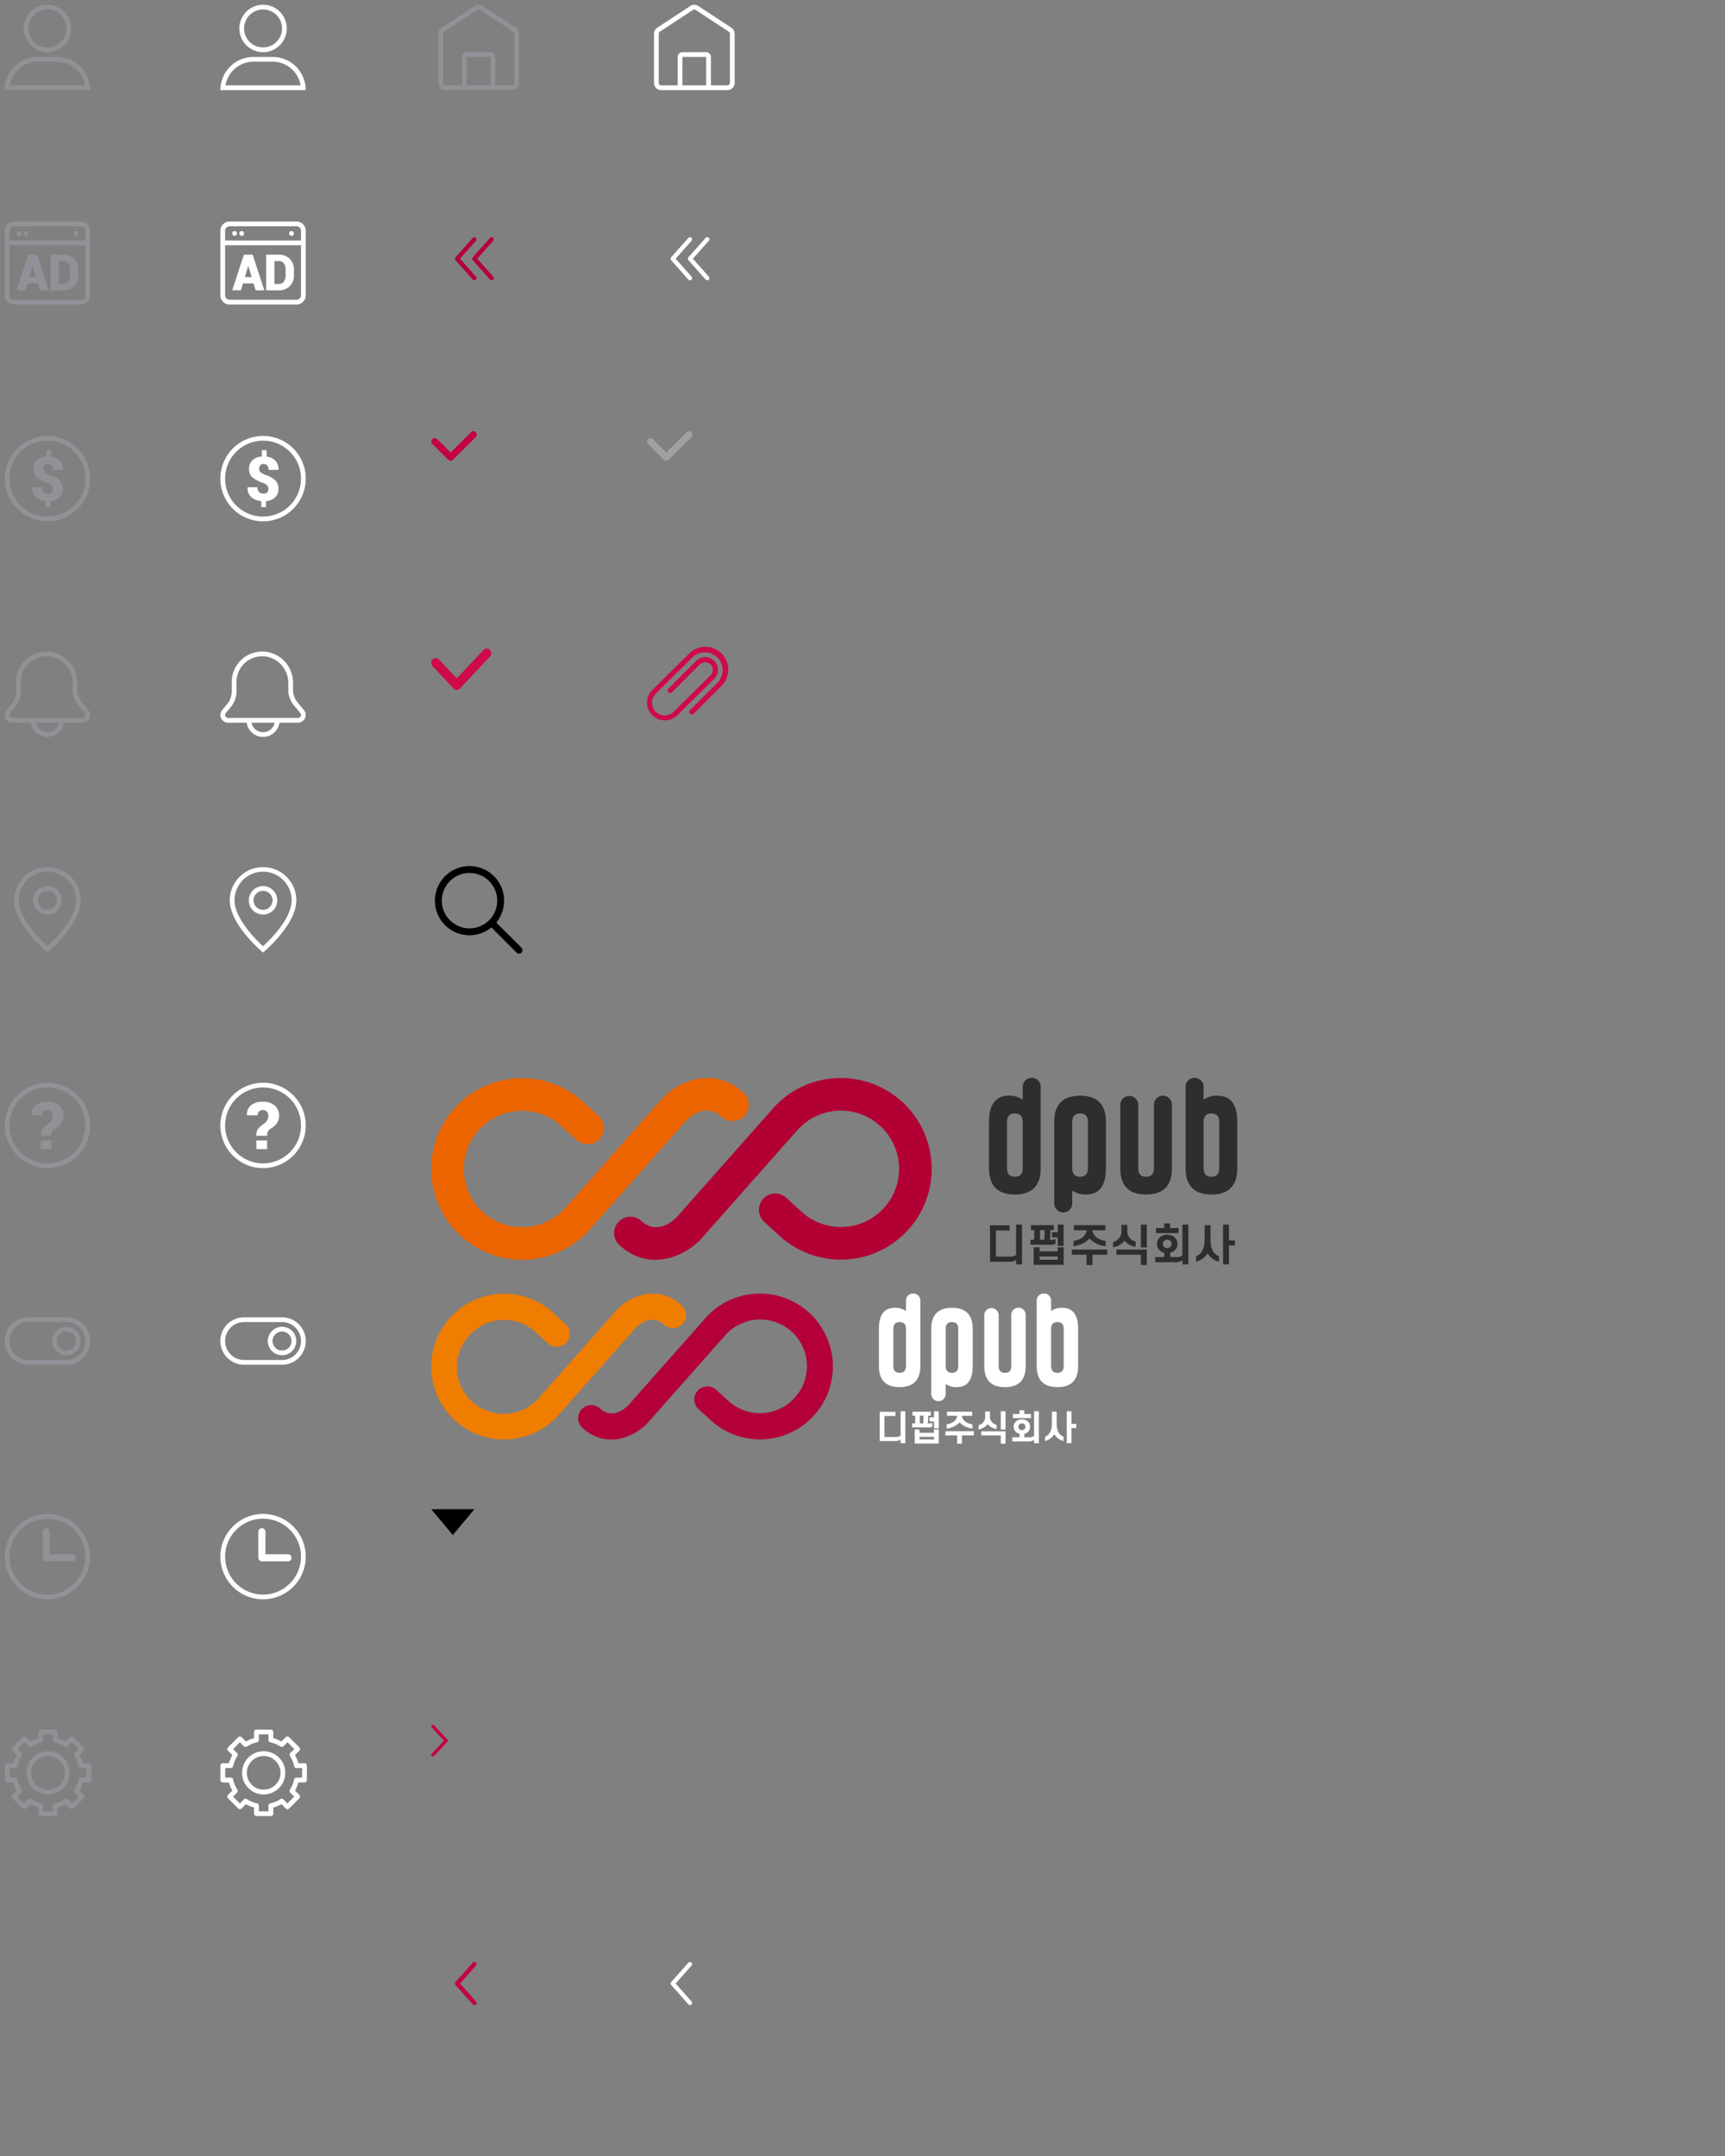 <svg xmlns="http://www.w3.org/2000/svg" xmlns:xlink="http://www.w3.org/1999/xlink" width="400" height="500"><rect width="100%" height="100%" fill="#808080" stroke="none"/><symbol id="a"><g fill="#919197" clip-path="url(#a)"><path d="M11 12.1a5.5 5.5 0 1 0-5.5-5.5 5.5 5.5 0 0 0 5.5 5.5m0-9.9a4.4 4.4 0 1 1-4.4 4.4A4.405 4.405 0 0 1 11 2.2M13.2 13.2H8.8a7.7 7.7 0 0 0-7.7 7.7h19.8a7.7 7.7 0 0 0-7.7-7.7M2.292 19.8A6.611 6.611 0 0 1 8.8 14.3h4.4a6.611 6.611 0 0 1 6.509 5.5Z"/></g></symbol><symbol id="b"><g fill="#fff" clip-path="url(#a)"><path d="M11 12.1a5.5 5.5 0 1 0-5.5-5.5 5.5 5.5 0 0 0 5.5 5.5m0-9.9a4.4 4.4 0 1 1-4.4 4.4A4.405 4.405 0 0 1 11 2.2M13.2 13.2H8.8a7.7 7.7 0 0 0-7.7 7.7h19.8a7.7 7.7 0 0 0-7.7-7.7M2.292 19.8A6.611 6.611 0 0 1 8.8 14.3h4.4a6.611 6.611 0 0 1 6.509 5.5Z"/></g></symbol><symbol id="c"><g fill="#919197" clip-path="url(#a)"><path d="M18.758 1.375H3.242A2.142 2.142 0 0 0 1.1 3.517v14.966a2.142 2.142 0 0 0 2.142 2.142h15.516a2.142 2.142 0 0 0 2.142-2.142V3.517a2.142 2.142 0 0 0-2.142-2.142M19.8 18.483a1.043 1.043 0 0 1-1.042 1.042H3.242A1.043 1.043 0 0 1 2.2 18.483V6.875h17.6Zm0-12.708H2.2V3.517a1.043 1.043 0 0 1 1.042-1.042h15.516A1.043 1.043 0 0 1 19.8 3.517Z"/><path d="M4.4 3.59a.55.55 0 1 0 .55.55.55.55 0 0 0-.55-.55M6.05 3.59a.55.55 0 1 0 .55.55.55.55 0 0 0-.55-.55M17.6 3.59a.55.55 0 1 0 .55.55.55.55 0 0 0-.55-.55M8.796 15.722H6.343l-.476 1.6H3.85l2.691-8.247h1.026v.006-.006h1.026l2.7 8.25H9.278Zm-2.011-1.474h1.57l-.771-2.561H7.55ZM11.716 17.325v-8.25h3.02a3.366 3.366 0 0 1 2.437.949 3.239 3.239 0 0 1 .98 2.434v1.484a3.238 3.238 0 0 1-.98 2.437 3.37 3.37 0 0 1-2.437.946Zm1.915-6.777v5.3h1.1a1.311 1.311 0 0 0 1.074-.533 2.148 2.148 0 0 0 .422-1.377v-1.5a2.132 2.132 0 0 0-.422-1.366 1.312 1.312 0 0 0-1.074-.532Z"/></g></symbol><symbol id="d"><g fill="#fff" clip-path="url(#a)"><path d="M18.758 1.375H3.242A2.142 2.142 0 0 0 1.1 3.517v14.966a2.142 2.142 0 0 0 2.142 2.142h15.516a2.142 2.142 0 0 0 2.142-2.142V3.517a2.142 2.142 0 0 0-2.142-2.142M19.8 18.483a1.043 1.043 0 0 1-1.042 1.042H3.242A1.043 1.043 0 0 1 2.2 18.483V6.875h17.6Zm0-12.708H2.2V3.517a1.043 1.043 0 0 1 1.042-1.042h15.516A1.043 1.043 0 0 1 19.8 3.517Z"/><path d="M4.4 3.59a.55.55 0 1 0 .55.55.55.55 0 0 0-.55-.55M6.05 3.59a.55.55 0 1 0 .55.55.55.55 0 0 0-.55-.55M17.6 3.59a.55.55 0 1 0 .55.55.55.55 0 0 0-.55-.55M8.796 15.722H6.343l-.476 1.6H3.85l2.691-8.247h1.026v.006-.006h1.026l2.7 8.25H9.278Zm-2.011-1.474h1.57l-.771-2.561H7.55ZM11.716 17.325v-8.25h3.02a3.366 3.366 0 0 1 2.437.949 3.239 3.239 0 0 1 .98 2.434v1.484a3.238 3.238 0 0 1-.98 2.437 3.37 3.37 0 0 1-2.437.946Zm1.915-6.777v5.3h1.1a1.311 1.311 0 0 0 1.074-.533 2.148 2.148 0 0 0 .422-1.377v-1.5a2.132 2.132 0 0 0-.422-1.366 1.312 1.312 0 0 0-1.074-.532Z"/></g></symbol><symbol id="e"><g fill="#919197" clip-path="url(#a)"><path d="M11 1.1a9.9 9.9 0 1 0 9.9 9.9A9.9 9.9 0 0 0 11 1.1m0 18.7a8.8 8.8 0 1 1 8.8-8.8 8.81 8.81 0 0 1-8.8 8.8"/><path d="M11.822 5.884V4.4h-1.1v1.464a3.474 3.474 0 0 0-2.178.871 2.558 2.558 0 0 0-.8 1.945 2.562 2.562 0 0 0 .774 2.012 7.324 7.324 0 0 0 2.431 1.276 3.043 3.043 0 0 1 1.016.6 1.2 1.2 0 0 1 .267.843 1.1 1.1 0 0 1-.26.766 1.076 1.076 0 0 1-.836.288 1.511 1.511 0 0 1-1.037-.34 1.453 1.453 0 0 1-.385-1.138H7.432l-.014.042a2.757 2.757 0 0 0 .867 2.286 3.945 3.945 0 0 0 2.3.891V17.6h1.1v-1.394a3.4 3.4 0 0 0 2.109-.86 2.568 2.568 0 0 0 .775-1.946 2.682 2.682 0 0 0-.8-2.06 6.348 6.348 0 0 0-2.4-1.263 3.6 3.6 0 0 1-1.024-.641 1.048 1.048 0 0 1-.253-.739 1.225 1.225 0 0 1 .236-.788.975.975 0 0 1 .8-.295 1.088 1.088 0 0 1 .85.333 1.49 1.49 0 0 1 .3 1.026h2.289l.014-.035a2.865 2.865 0 0 0-.721-2.074 3.256 3.256 0 0 0-2.039-.978"/></g></symbol><symbol id="f"><g fill="#fff" clip-path="url(#a)"><path d="M11 1.1a9.9 9.9 0 1 0 9.9 9.9A9.9 9.9 0 0 0 11 1.1m0 18.7a8.8 8.8 0 1 1 8.8-8.8 8.81 8.81 0 0 1-8.8 8.8"/><path d="M11.822 5.884V4.4h-1.1v1.464a3.474 3.474 0 0 0-2.178.871 2.558 2.558 0 0 0-.8 1.945 2.562 2.562 0 0 0 .774 2.012 7.324 7.324 0 0 0 2.431 1.276 3.043 3.043 0 0 1 1.016.6 1.2 1.2 0 0 1 .267.843 1.1 1.1 0 0 1-.26.766 1.076 1.076 0 0 1-.836.288 1.511 1.511 0 0 1-1.037-.34 1.453 1.453 0 0 1-.385-1.138H7.432l-.014.042a2.757 2.757 0 0 0 .867 2.286 3.945 3.945 0 0 0 2.3.891V17.6h1.1v-1.394a3.4 3.4 0 0 0 2.109-.86 2.568 2.568 0 0 0 .775-1.946 2.682 2.682 0 0 0-.8-2.06 6.348 6.348 0 0 0-2.4-1.263 3.6 3.6 0 0 1-1.024-.641 1.048 1.048 0 0 1-.253-.739 1.225 1.225 0 0 1 .236-.788.975.975 0 0 1 .8-.295 1.088 1.088 0 0 1 .85.333 1.49 1.49 0 0 1 .3 1.026h2.289l.014-.035a2.865 2.865 0 0 0-.721-2.074 3.256 3.256 0 0 0-2.039-.978"/></g></symbol><symbol id="g"><g clip-path="url(#a)"><path fill="#919197" d="m20.488 14.679-1.492-1.8a4.536 4.536 0 0 1-1.047-2.895V8.4A7.238 7.238 0 0 0 11.7 1.15a7.5 7.5 0 0 0-.858-.05 7.059 7.059 0 0 0-7.108 7.01v2.256a4.536 4.536 0 0 1-1.046 2.894l-1.175 1.419a1.787 1.787 0 0 0 1.4 2.921h4.281a3.845 3.845 0 0 0 7.612 0h4.277a1.787 1.787 0 0 0 1.4-2.921M11 19.8a2.755 2.755 0 0 1-2.694-2.2h5.389A2.755 2.755 0 0 1 11 19.8m8.733-3.705a.693.693 0 0 1-.651.4H2.917a.692.692 0 0 1-.65-.4.652.652 0 0 1 .092-.714l1.175-1.419a5.652 5.652 0 0 0 1.3-3.6V8.11a5.966 5.966 0 0 1 6.008-5.91 6.475 6.475 0 0 1 .735.042A6.174 6.174 0 0 1 16.849 8.4v1.58a5.649 5.649 0 0 0 1.3 3.6l1.492 1.8a.652.652 0 0 1 .092.714"/></g></symbol><symbol id="h"><g clip-path="url(#a)"><path fill="#fff" d="m20.488 14.679-1.492-1.8a4.536 4.536 0 0 1-1.047-2.895V8.4A7.238 7.238 0 0 0 11.7 1.15a7.5 7.5 0 0 0-.858-.05 7.059 7.059 0 0 0-7.108 7.01v2.256a4.536 4.536 0 0 1-1.046 2.894l-1.175 1.419a1.787 1.787 0 0 0 1.4 2.921h4.281a3.845 3.845 0 0 0 7.612 0h4.277a1.787 1.787 0 0 0 1.4-2.921M11 19.8a2.755 2.755 0 0 1-2.694-2.2h5.389A2.755 2.755 0 0 1 11 19.8m8.733-3.705a.693.693 0 0 1-.651.4H2.917a.692.692 0 0 1-.65-.4.652.652 0 0 1 .092-.714l1.175-1.419a5.652 5.652 0 0 0 1.3-3.6V8.11a5.966 5.966 0 0 1 6.008-5.91 6.475 6.475 0 0 1 .735.042A6.174 6.174 0 0 1 16.849 8.4v1.58a5.649 5.649 0 0 0 1.3 3.6l1.492 1.8a.652.652 0 0 1 .092.714"/></g></symbol><symbol id="i"><g fill="#919197" clip-path="url(#a)"><path d="M11 5.5a3.3 3.3 0 1 0 3.294 3.3A3.3 3.3 0 0 0 11 5.5m0 5.5a2.2 2.2 0 1 1 2.194-2.2 2.2 2.2 0 0 1-2.193 2.2"/><path d="M11 1.1a7.7 7.7 0 0 0-7.72 7.676C3.28 14.544 11 20.9 11 20.9s7.716-6.356 7.716-12.124A7.7 7.7 0 0 0 11 1.1m-.005 18.34c-2.341-2.12-6.614-6.791-6.614-10.664a6.62 6.62 0 0 1 13.24 0c0 4.214-4.8 9-6.625 10.664"/></g></symbol><symbol id="j"><g fill="#fff" clip-path="url(#a)"><path d="M11 5.5a3.3 3.3 0 1 0 3.294 3.3A3.3 3.3 0 0 0 11 5.5m0 5.5a2.2 2.2 0 1 1 2.194-2.2 2.2 2.2 0 0 1-2.193 2.2"/><path d="M11 1.1a7.7 7.7 0 0 0-7.72 7.676C3.28 14.544 11 20.9 11 20.9s7.716-6.356 7.716-12.124A7.7 7.7 0 0 0 11 1.1m-.005 18.34c-2.341-2.12-6.614-6.791-6.614-10.664a6.62 6.62 0 0 1 13.24 0c0 4.214-4.8 9-6.625 10.664"/></g></symbol><symbol id="k"><g fill="#919197" clip-path="url(#a)"><path d="M11 1.1a9.9 9.9 0 1 0 9.9 9.9A9.9 9.9 0 0 0 11 1.1m0 18.7a8.8 8.8 0 1 1 8.8-8.8 8.81 8.81 0 0 1-8.8 8.8"/><path d="M9.441 14.489h2.502V16.5H9.441zM13.712 6.394a4.079 4.079 0 0 0-2.789-.894 4.245 4.245 0 0 0-2.664.778 2.7 2.7 0 0 0-.986 2.327l.014.045h2.451a1.211 1.211 0 0 1 .35-.909 1.191 1.191 0 0 1 .835-.305 1.217 1.217 0 0 1 .953.372 1.442 1.442 0 0 1 .334 1 1.98 1.98 0 0 1-.286 1.065 2.418 2.418 0 0 1-.787.774 5.532 5.532 0 0 0-1.333 1.2 2.758 2.758 0 0 0-.372 1.557h2.518a2.364 2.364 0 0 1 .168-.98 1.7 1.7 0 0 1 .643-.674 3.962 3.962 0 0 0 1.412-1.229 2.9 2.9 0 0 0 .554-1.714 3.05 3.05 0 0 0-1.016-2.412"/></g></symbol><symbol id="l"><g fill="#fff" clip-path="url(#a)"><path d="M11 1.1a9.9 9.9 0 1 0 9.9 9.9A9.9 9.9 0 0 0 11 1.1m0 18.7a8.8 8.8 0 1 1 8.8-8.8 8.81 8.81 0 0 1-8.8 8.8"/><path d="M9.441 14.489h2.502V16.5H9.441zM13.712 6.394a4.079 4.079 0 0 0-2.789-.894 4.245 4.245 0 0 0-2.664.778 2.7 2.7 0 0 0-.986 2.327l.014.045h2.451a1.211 1.211 0 0 1 .35-.909 1.191 1.191 0 0 1 .835-.305 1.217 1.217 0 0 1 .953.372 1.442 1.442 0 0 1 .334 1 1.98 1.98 0 0 1-.286 1.065 2.418 2.418 0 0 1-.787.774 5.532 5.532 0 0 0-1.333 1.2 2.758 2.758 0 0 0-.372 1.557h2.518a2.364 2.364 0 0 1 .168-.98 1.7 1.7 0 0 1 .643-.674 3.962 3.962 0 0 0 1.412-1.229 2.9 2.9 0 0 0 .554-1.714 3.05 3.05 0 0 0-1.016-2.412"/></g></symbol><symbol id="m"><g fill="#919197" clip-path="url(#a)"><path d="M15.4 5.5H6.6a5.5 5.5 0 1 0 0 11h8.8a5.5 5.5 0 0 0 0-11m0 9.9H6.6a4.4 4.4 0 1 1 0-8.8h8.8a4.4 4.4 0 0 1 0 8.8"/><path d="M15.4 7.7a3.3 3.3 0 1 0 3.3 3.3 3.3 3.3 0 0 0-3.3-3.3m0 5.5a2.2 2.2 0 1 1 2.2-2.2 2.2 2.2 0 0 1-2.2 2.2"/></g></symbol><symbol id="n"><g fill="#fff" clip-path="url(#a)"><path d="M15.4 5.5H6.6a5.5 5.5 0 1 0 0 11h8.8a5.5 5.5 0 0 0 0-11m0 9.9H6.6a4.4 4.4 0 1 1 0-8.8h8.8a4.4 4.4 0 0 1 0 8.8"/><path d="M15.4 7.7a3.3 3.3 0 1 0 3.3 3.3 3.3 3.3 0 0 0-3.3-3.3m0 5.5a2.2 2.2 0 1 1 2.2-2.2 2.2 2.2 0 0 1-2.2 2.2"/></g></symbol><symbol id="o"><g fill="#919197" clip-path="url(#a)"><path d="M11 1.1a9.9 9.9 0 1 0 9.9 9.9A9.9 9.9 0 0 0 11 1.1m0 18.7a8.8 8.8 0 1 1 8.8-8.8 8.81 8.81 0 0 1-8.8 8.8"/><path d="M16.775 10.45H11.55V5.225a.825.825 0 0 0-1.65 0v6.05a.825.825 0 0 0 .825.825h6.05a.825.825 0 0 0 0-1.65"/></g></symbol><symbol id="p"><g fill="#fff" clip-path="url(#a)"><path d="M11 1.1a9.9 9.9 0 1 0 9.9 9.9A9.9 9.9 0 0 0 11 1.1m0 18.7a8.8 8.8 0 1 1 8.8-8.8 8.81 8.81 0 0 1-8.8 8.8"/><path d="M16.775 10.45H11.55V5.225a.825.825 0 0 0-1.65 0v6.05a.825.825 0 0 0 .825.825h6.05a.825.825 0 0 0 0-1.65"/></g></symbol><symbol id="q"><g fill="#919197" clip-path="url(#a)"><path d="M11.14 6.127a5.013 5.013 0 1 0 5.013 5.013 5.013 5.013 0 0 0-5.013-5.013m0 8.912a3.9 3.9 0 1 1 3.9-3.9 3.9 3.9 0 0 1-3.9 3.9"/><path d="M20.608 8.914h-1.419a8.271 8.271 0 0 0-.784-1.886l1.009-1.008a.556.556 0 0 0 0-.788l-2.367-2.363a.556.556 0 0 0-.788 0l-1.005 1.005a8.292 8.292 0 0 0-1.886-.784V1.671a.557.557 0 0 0-.554-.557H9.469a.557.557 0 0 0-.557.557V3.09a8.292 8.292 0 0 0-1.886.784L6.02 2.869a.556.556 0 0 0-.788 0L2.869 5.232a.556.556 0 0 0 0 .788l1.005 1.005a8.271 8.271 0 0 0-.784 1.889H1.671a.557.557 0 0 0-.557.555v3.345a.557.557 0 0 0 .557.557H3.09a8.271 8.271 0 0 0 .784 1.883l-1.005 1.005a.556.556 0 0 0 0 .788l2.363 2.367a.556.556 0 0 0 .788 0l1.005-1.005a8.271 8.271 0 0 0 1.886.784v1.419a.557.557 0 0 0 .557.557h3.346a.557.557 0 0 0 .557-.557v-1.423a8.271 8.271 0 0 0 1.886-.784l1.002 1.009a.556.556 0 0 0 .788 0l2.367-2.367a.556.556 0 0 0 0-.788l-1.009-1.005a8.271 8.271 0 0 0 .784-1.886h1.419a.557.557 0 0 0 .557-.557V9.469a.557.557 0 0 0-.557-.557m-.557 3.342h-1.3a.557.557 0 0 0-.544.438 7.169 7.169 0 0 1-.976 2.347.559.559 0 0 0 .075.7l.92.92-1.576 1.576-.92-.92a.558.558 0 0 0-.7-.075 7.169 7.169 0 0 1-2.347.976.557.557 0 0 0-.438.544v1.3h-2.219v-1.3a.557.557 0 0 0-.438-.544 7.169 7.169 0 0 1-2.347-.976.558.558 0 0 0-.7.075l-.92.92-1.571-1.582.92-.92a.558.558 0 0 0 .075-.7 7.169 7.169 0 0 1-.976-2.347.557.557 0 0 0-.544-.438h-1.3v-2.222h1.3a.557.557 0 0 0 .544-.438 7.169 7.169 0 0 1 .976-2.347.558.558 0 0 0-.075-.7l-.92-.92L5.626 4.05l.92.92a.558.558 0 0 0 .7.075 7.158 7.158 0 0 1 2.347-.975.558.558 0 0 0 .438-.544v-1.3h2.223v1.3a.558.558 0 0 0 .438.544 7.158 7.158 0 0 1 2.347.975.558.558 0 0 0 .7-.075l.92-.92 1.576 1.576-.92.92a.559.559 0 0 0-.075.7 7.169 7.169 0 0 1 .976 2.347.557.557 0 0 0 .544.438h1.3Z"/></g></symbol><symbol id="r"><g fill="#fff" clip-path="url(#a)"><path d="M11.14 6.127a5.013 5.013 0 1 0 5.013 5.013 5.013 5.013 0 0 0-5.013-5.013m0 8.912a3.9 3.9 0 1 1 3.9-3.9 3.9 3.9 0 0 1-3.9 3.9"/><path d="M20.608 8.914h-1.419a8.271 8.271 0 0 0-.784-1.886l1.009-1.008a.556.556 0 0 0 0-.788l-2.367-2.363a.556.556 0 0 0-.788 0l-1.005 1.005a8.292 8.292 0 0 0-1.886-.784V1.671a.557.557 0 0 0-.554-.557H9.469a.557.557 0 0 0-.557.557V3.09a8.292 8.292 0 0 0-1.886.784L6.02 2.869a.556.556 0 0 0-.788 0L2.869 5.232a.556.556 0 0 0 0 .788l1.005 1.005a8.271 8.271 0 0 0-.784 1.889H1.671a.557.557 0 0 0-.557.555v3.345a.557.557 0 0 0 .557.557H3.09a8.271 8.271 0 0 0 .784 1.883l-1.005 1.005a.556.556 0 0 0 0 .788l2.363 2.367a.556.556 0 0 0 .788 0l1.005-1.005a8.271 8.271 0 0 0 1.886.784v1.419a.557.557 0 0 0 .557.557h3.346a.557.557 0 0 0 .557-.557v-1.423a8.271 8.271 0 0 0 1.886-.784l1.002 1.009a.556.556 0 0 0 .788 0l2.367-2.367a.556.556 0 0 0 0-.788l-1.009-1.005a8.271 8.271 0 0 0 .784-1.886h1.419a.557.557 0 0 0 .557-.557V9.469a.557.557 0 0 0-.557-.557m-.557 3.342h-1.3a.557.557 0 0 0-.544.438 7.169 7.169 0 0 1-.976 2.347.559.559 0 0 0 .075.7l.92.92-1.576 1.576-.92-.92a.558.558 0 0 0-.7-.075 7.169 7.169 0 0 1-2.347.976.557.557 0 0 0-.438.544v1.3h-2.219v-1.3a.557.557 0 0 0-.438-.544 7.169 7.169 0 0 1-2.347-.976.558.558 0 0 0-.7.075l-.92.92-1.571-1.582.92-.92a.558.558 0 0 0 .075-.7 7.169 7.169 0 0 1-.976-2.347.557.557 0 0 0-.544-.438h-1.3v-2.222h1.3a.557.557 0 0 0 .544-.438 7.169 7.169 0 0 1 .976-2.347.558.558 0 0 0-.075-.7l-.92-.92L5.626 4.05l.92.92a.558.558 0 0 0 .7.075 7.158 7.158 0 0 1 2.347-.975.558.558 0 0 0 .438-.544v-1.3h2.223v1.3a.558.558 0 0 0 .438.544 7.158 7.158 0 0 1 2.347.975.558.558 0 0 0 .7-.075l.92-.92 1.576 1.576-.92.92a.559.559 0 0 0-.075.7 7.169 7.169 0 0 1 .976 2.347.557.557 0 0 0 .544.438h1.3Z"/></g></symbol><symbol id="s"><g clip-path="url(#a)"><path fill="#919197" d="m19.597 6.432-7.7-5.063a1.629 1.629 0 0 0-1.793 0l-7.7 5.063a1.684 1.684 0 0 0-.754 1.407v11.384A1.664 1.664 0 0 0 3.3 20.9h15.4a1.664 1.664 0 0 0 1.65-1.677V7.839a1.684 1.684 0 0 0-.753-1.407M8.25 13.2h5.5v6.6h-5.5Zm11 6.023a.565.565 0 0 1-.55.577h-3.85v-6.6a1.1 1.1 0 0 0-1.1-1.1h-5.5a1.1 1.1 0 0 0-1.1 1.1v6.6H3.3a.565.565 0 0 1-.55-.577V7.839a.58.58 0 0 1 .258-.488l7.7-5.063a.529.529 0 0 1 .584 0l7.7 5.063a.58.58 0 0 1 .258.488Z"/></g></symbol><symbol id="t"><g clip-path="url(#a)"><path fill="#fff" d="m19.597 6.432-7.7-5.063a1.629 1.629 0 0 0-1.793 0l-7.7 5.063a1.684 1.684 0 0 0-.754 1.407v11.384A1.664 1.664 0 0 0 3.3 20.9h15.4a1.664 1.664 0 0 0 1.65-1.677V7.839a1.684 1.684 0 0 0-.753-1.407M8.25 13.2h5.5v6.6h-5.5Zm11 6.023a.565.565 0 0 1-.55.577h-3.85v-6.6a1.1 1.1 0 0 0-1.1-1.1h-5.5a1.1 1.1 0 0 0-1.1 1.1v6.6H3.3a.565.565 0 0 1-.55-.577V7.839a.58.58 0 0 1 .258-.488l7.7-5.063a.529.529 0 0 1 .584 0l7.7 5.063a.58.58 0 0 1 .258.488Z"/></g></symbol><symbol id="u"><g clip-path="url(#a)"><path stroke="#000" stroke-width=".5" d="M1.1 8.874a7.766 7.766 0 0 0 12.863 5.867l6 6a.55.55 0 0 0 .778-.778l-6-6A7.771 7.771 0 1 0 1.1 8.874m1.1 0a6.674 6.674 0 1 1 6.674 6.674A6.682 6.682 0 0 1 2.2 8.874"/></g></symbol><symbol id="v"><g fill="#b30039" clip-path="url(#a)"><path d="m5.626 9.667 4-4.5a.5.5 0 0 1 .747.664L6.669 10l3.7 4.167a.5.5 0 1 1-.747.665l-4-4.5a.5.5 0 0 1 0-.665"/><path d="m9.626 9.667 4-4.5a.5.5 0 0 1 .748.664L10.669 10l3.705 4.167a.5.5 0 1 1-.748.665l-4-4.5a.5.5 0 0 1 0-.665"/></g></symbol><symbol id="w"><g fill="#fff" clip-path="url(#a)"><path d="m5.626 9.667 4-4.5a.5.5 0 0 1 .747.664L6.669 10l3.7 4.167a.5.5 0 1 1-.747.665l-4-4.5a.5.5 0 0 1 0-.665"/><path d="m9.626 9.667 4-4.5a.5.5 0 0 1 .748.664L10.669 10l3.705 4.167a.5.5 0 1 1-.748.665l-4-4.5a.5.5 0 0 1 0-.665"/></g></symbol><symbol id="x"><path d="M5 6 0 0h10Z" data-name="다각형 7"/></symbol><symbol id="y"><path fill="#c20344" d="M3.75 3.91.67 7.21a.4.4 0 0 1-.544.03.355.355 0 0 1-.032-.518L2.95 3.666.097.61A.355.355 0 0 1 .129.092a.4.4 0 0 1 .544.03l3.08 3.3a.354.354 0 0 1 0 .487"/></symbol><symbol id="z"><g fill="#c20344" clip-path="url(#a)"><path d="m5.626 9.667 4-4.5a.5.5 0 0 1 .747.664L6.669 10l3.7 4.167a.5.5 0 1 1-.747.665l-4-4.5a.5.5 0 0 1 0-.665M251.626-19.333l4-4.5a.5.5 0 0 1 .747.664L252.669-19l3.7 4.167a.5.5 0 1 1-.747.665l-4-4.5a.5.5 0 0 1 0-.665"/></g></symbol><symbol id="A"><g clip-path="url(#a)"><path fill="#fff" d="m5.626 9.667 4-4.5a.5.5 0 0 1 .747.664L6.669 10l3.7 4.167a.5.5 0 1 1-.747.665l-4-4.5a.5.5 0 0 1 0-.665"/></g></symbol><symbol id="B"><path fill="#c20344" d="M9.2.231 4.486 4.949 1.352 1.815A.792.792 0 0 0 .233 2.934l3.694 3.694a.79.79 0 0 0 1.119 0l5.278-5.278A.793.793 0 1 0 9.2.231"/></symbol><symbol id="C"><path fill="#a1a1a1" d="M9.199.231 4.485 4.949 1.351 1.815A.792.792 0 0 0 .232 2.934l3.694 3.694a.79.79 0 0 0 1.119 0l5.278-5.278A.793.793 0 1 0 9.199.231"/></symbol><symbol id="D"><g clip-path="url(#a)" transform="translate(0 .344)"><path fill="#ce0a49" d="m12.129.379-6.216 6.6-4.132-4.384a1 1 0 0 0-1.475 0 1.156 1.156 0 0 0 0 1.567l4.868 5.17a1 1 0 0 0 1.475 0L13.6 1.947a1.157 1.157 0 0 0 0-1.567 1 1 0 0 0-1.474 0"/></g></symbol><symbol id="E"><g clip-path="url(#a)"><path fill="#ec6500" d="M20.026 42.136A21.065 21.065 0 0 1 5.237 7.19a21.06 21.06 0 0 1 29.725-1.906l3.827 3.492a3.783 3.783 0 1 1-5.1 5.589L29.91 10.92a13.5 13.5 0 0 0-18.993 1.265 13.495 13.495 0 1 0 20.268 17.824L53.573 4.72c.036-.041.073-.08.111-.119 3.775-3.906 11.87-7.449 18.711-1.192a3.783 3.783 0 0 1-5.106 5.584c-3.486-3.189-7.034-.248-8.124.828l-22.3 25.2a21.092 21.092 0 0 1-16.834 7.118"/><path fill="#b20034" d="M96.003.024a21.065 21.065 0 0 1 14.793 34.949 21.064 21.064 0 0 1-29.726 1.906l-3.827-3.492a3.784 3.784 0 1 1 5.1-5.591l3.778 3.447a13.5 13.5 0 0 0 18.994-1.268 13.496 13.496 0 1 0-20.27-17.824L62.456 37.44a3.294 3.294 0 0 1-.111.119c-3.774 3.906-11.869 7.451-18.711 1.193a3.784 3.784 0 0 1 5.106-5.586c3.484 3.189 7.034.248 8.124-.827l22.3-25.195A20.908 20.908 0 0 1 93.631.045a21.745 21.745 0 0 1 2.372-.021"/><path fill="#2e2e2d" d="M141.319 2.086a2.086 2.086 0 1 0-4.171 0v2.946a5.234 5.234 0 0 0-3.223-.932q-4.583.015-4.583 6.086v10.751q0 6.085 5.98 6.085 6-.017 6-6.085V2.082m-4.172 18.855q0 1.959-1.828 1.96-1.81 0-1.811-1.96V10.189q0-1.964 1.828-1.961 1.8 0 1.811 1.945ZM144.464 29.04a2.086 2.086 0 1 0 4.171 0v-2.948a5.235 5.235 0 0 0 3.223.93q4.581-.012 4.581-6.086v-10.75q0-6.085-5.98-6.085-6 .017-6 6.085V29.04m4.174-18.854q0-1.959 1.828-1.96 1.812 0 1.811 1.96v10.749q0 1.964-1.828 1.963c-1.2 0-1.8-.651-1.811-1.945ZM174.925 2.1v18.838q0 6.07 5.995 6.085 5.98 0 5.982-6.085v-10.75q0-6.07-4.583-6.085a5.248 5.248 0 0 0-3.225.928V2.085a2.086 2.086 0 1 0-4.171 0v.02m4.167 8.069q.015-1.944 1.811-1.945 1.827 0 1.828 1.96v10.749c0 1.306-.607 1.96-1.813 1.96s-1.826-.654-1.826-1.96ZM171.752 6.137a2.085 2.085 0 0 0-4.169.015v14.785q0 1.961-1.828 1.96-1.81 0-1.811-1.96V6.151a2.085 2.085 0 0 0-4.165-.014v14.8q0 6.085 5.98 6.083 6-.015 6-6.083v-14.8ZM184.972 37.659h1.387v1.184h-1.387v4.379h-1.375v-9.218h1.376Zm-4.952 2.993a4.457 4.457 0 0 1-2.672 1.96v-1.269c1.065-.483 1.979-1.327 1.979-3.918v-3.31h1.376v3.315c0 2.591.915 3.435 1.978 3.918v1.265a4.534 4.534 0 0 1-2.661-1.96m-10.366-2.178a1 1 0 0 0 .3.722 1.043 1.043 0 0 0 .714.251 1.017 1.017 0 0 0 .7-.251 1.018 1.018 0 0 0 0-1.446 1.024 1.024 0 0 0-.7-.251 1.051 1.051 0 0 0-.714.251 1 1 0 0 0-.3.724m-1.366 0a1.992 1.992 0 0 1 .783-1.639 2.629 2.629 0 0 1 1.6-.491 2.6 2.6 0 0 1 1.586.491 2.1 2.1 0 0 1 0 3.275 2.428 2.428 0 0 1-.893.411v1h1.233a2.454 2.454 0 0 0 1.586-.382v-7.136h1.376v9.222h-1.376v-.955a2.811 2.811 0 0 1-1.847.453h-4.451v-1.2h2.1v-1a2.237 2.237 0 0 1-.915-.411 1.991 1.991 0 0 1-.783-1.637m3.054-3.678h1.948v1.175h-5.252v-1.177h1.927v-1.063h1.378Zm-6.791 6.179h-5.675V39.79h7.051v3.585h-1.376Zm0-6.972h1.376v5.294h-1.376Zm-3.133 1.238a2.471 2.471 0 0 0 1.927 2.7v1.2a4.142 4.142 0 0 1-2.6-1.425 4.139 4.139 0 0 1-2.622 1.536v-1.211a2.6 2.6 0 0 0 1.919-2.8v-1.189h1.376Zm-12.859 4.536h8.2v1.2h-3.425v2.4h-1.376v-2.4h-3.4Zm.463-5.664h7.276v1.2h-2.953c.111 1.417 1.446 2.209 3.034 2.491v1.2a6.086 6.086 0 0 1-3.727-1.777 6.091 6.091 0 0 1-3.727 1.777v-1.2c1.577-.282 2.914-1.074 3.024-2.491h-2.927Zm-7.956 8.035h4.2v-.763h-4.2Zm4.2-2.9h1.376v4.079h-6.95v-4.086h1.376v.965h4.2Zm-1.3-3.476h1.3v-1.77h1.376v4.939h-1.378v-1.987h-1.3Zm-2.793 1.738h.944a5.934 5.934 0 0 0 .1-1.145v-1.088h-1.05Zm2.18 1.156h-4.41v-1.159h.884v-2.23h-.773v-1.164h5.3v1.164h-.794v1.016a4.79 4.79 0 0 1-.14 1.215h.01a5.5 5.5 0 0 0 1.326-.111v1.1a4.651 4.651 0 0 1-1.405.171m-9.584 3.947h-4.2v-8.454h4.541v1.2h-3.178v6.057h3.095a2.542 2.542 0 0 0 1.587-.377v-7.039h1.376v9.222h-1.376v-1.065a2.818 2.818 0 0 1-1.849.452"/><g clip-path="url(#a)" transform="translate(122.28 -55.434)"><path fill="#ef7d00" d="M20.026 42.136A21.065 21.065 0 0 1 5.237 7.19a21.06 21.06 0 0 1 29.725-1.906l3.827 3.492a3.783 3.783 0 1 1-5.1 5.589L29.91 10.92a13.5 13.5 0 0 0-18.993 1.265 13.495 13.495 0 1 0 20.268 17.824L53.573 4.72c.036-.041.073-.08.111-.119 3.775-3.906 11.87-7.449 18.711-1.192a3.783 3.783 0 0 1-5.106 5.584c-3.486-3.189-7.034-.248-8.124.828l-22.3 25.2a21.092 21.092 0 0 1-16.834 7.118"/><path fill="#c20344" d="M96.003.024a21.065 21.065 0 0 1 14.793 34.949 21.064 21.064 0 0 1-29.726 1.906l-3.827-3.492a3.784 3.784 0 1 1 5.1-5.591l3.778 3.447a13.5 13.5 0 0 0 18.994-1.268 13.496 13.496 0 1 0-20.27-17.824L62.456 37.44a3.294 3.294 0 0 1-.111.119c-3.774 3.906-11.869 7.451-18.711 1.193a3.784 3.784 0 0 1 5.106-5.586c3.484 3.189 7.034.248 8.124-.827l22.3-25.195A20.908 20.908 0 0 1 93.631.045a21.745 21.745 0 0 1 2.372-.021"/><path fill="#3c3c3b" d="M141.319 2.086a2.086 2.086 0 1 0-4.171 0v2.946a5.234 5.234 0 0 0-3.223-.932q-4.583.015-4.583 6.086v10.751q0 6.085 5.98 6.085 6-.017 6-6.085V2.082m-4.172 18.855q0 1.959-1.828 1.96-1.81 0-1.811-1.96V10.189q0-1.964 1.828-1.961 1.8 0 1.811 1.945ZM144.464 29.04a2.086 2.086 0 1 0 4.171 0v-2.948a5.235 5.235 0 0 0 3.223.93q4.581-.012 4.581-6.086v-10.75q0-6.085-5.98-6.085-6 .017-6 6.085V29.04m4.174-18.854q0-1.959 1.828-1.96 1.812 0 1.811 1.96v10.749q0 1.964-1.828 1.963c-1.2 0-1.8-.651-1.811-1.945ZM174.925 2.1v18.838q0 6.07 5.995 6.085 5.98 0 5.982-6.085v-10.75q0-6.07-4.583-6.085a5.248 5.248 0 0 0-3.225.928V2.085a2.086 2.086 0 1 0-4.171 0v.02m4.167 8.069q.015-1.944 1.811-1.945 1.827 0 1.828 1.96v10.749c0 1.306-.607 1.96-1.813 1.96s-1.826-.654-1.826-1.96ZM171.752 6.137a2.085 2.085 0 0 0-4.169.015v14.785q0 1.961-1.828 1.96-1.81 0-1.811-1.96V6.151a2.085 2.085 0 0 0-4.165-.014v14.8q0 6.085 5.98 6.083 6-.015 6-6.083v-14.8ZM184.972 37.659h1.387v1.184h-1.387v4.379h-1.375v-9.218h1.376Zm-4.952 2.993a4.457 4.457 0 0 1-2.672 1.96v-1.269c1.065-.483 1.979-1.327 1.979-3.918v-3.31h1.376v3.315c0 2.591.915 3.435 1.978 3.918v1.265a4.534 4.534 0 0 1-2.661-1.96m-10.366-2.178a1 1 0 0 0 .3.722 1.043 1.043 0 0 0 .714.251 1.017 1.017 0 0 0 .7-.251 1.018 1.018 0 0 0 0-1.446 1.024 1.024 0 0 0-.7-.251 1.051 1.051 0 0 0-.714.251 1 1 0 0 0-.3.724m-1.366 0a1.992 1.992 0 0 1 .783-1.639 2.629 2.629 0 0 1 1.6-.491 2.6 2.6 0 0 1 1.586.491 2.1 2.1 0 0 1 0 3.275 2.428 2.428 0 0 1-.893.411v1h1.233a2.454 2.454 0 0 0 1.586-.382v-7.136h1.376v9.222h-1.376v-.955a2.811 2.811 0 0 1-1.847.453h-4.451v-1.2h2.1v-1a2.237 2.237 0 0 1-.915-.411 1.991 1.991 0 0 1-.783-1.637m3.054-3.678h1.948v1.175h-5.252v-1.177h1.927v-1.063h1.378Zm-6.791 6.179h-5.675V39.79h7.051v3.585h-1.376Zm0-6.972h1.376v5.294h-1.376Zm-3.133 1.238a2.471 2.471 0 0 0 1.927 2.7v1.2a4.142 4.142 0 0 1-2.6-1.425 4.139 4.139 0 0 1-2.622 1.536v-1.211a2.6 2.6 0 0 0 1.919-2.8v-1.189h1.376Zm-12.859 4.536h8.2v1.2h-3.425v2.4h-1.376v-2.4h-3.4Zm.463-5.664h7.276v1.2h-2.953c.111 1.417 1.446 2.209 3.034 2.491v1.2a6.086 6.086 0 0 1-3.727-1.777 6.091 6.091 0 0 1-3.727 1.777v-1.2c1.577-.282 2.914-1.074 3.024-2.491h-2.927Zm-7.956 8.035h4.2v-.763h-4.2Zm4.2-2.9h1.376v4.079h-6.95v-4.086h1.376v.965h4.2Zm-1.3-3.476h1.3v-1.77h1.376v4.939h-1.378v-1.987h-1.3Zm-2.793 1.738h.944a5.934 5.934 0 0 0 .1-1.145v-1.088h-1.05Zm2.18 1.156h-4.41v-1.159h.884v-2.23h-.773v-1.164h5.3v1.164h-.794v1.016a4.79 4.79 0 0 1-.14 1.215h.01a5.5 5.5 0 0 0 1.326-.111v1.1a4.651 4.651 0 0 1-1.405.171m-9.584 3.947h-4.2v-8.454h4.541v1.2h-3.178v6.057h3.095a2.542 2.542 0 0 0 1.587-.377v-7.039h1.376v9.222h-1.376v-1.065a2.818 2.818 0 0 1-1.849.452"/></g></g></symbol><symbol id="F"><g clip-path="url(#a)"><path fill="#ef7d00" d="M16.072 33.817A16.906 16.906 0 0 1 4.2 5.771a16.9 16.9 0 0 1 23.86-1.53l3.071 2.8a3.036 3.036 0 1 1-4.092 4.486l-3.033-2.763A10.831 10.831 0 0 0 8.763 9.78a10.83 10.83 0 1 0 16.265 14.3L43 3.788c.029-.033.059-.064.089-.1C46.115.557 52.611-2.286 58.1 2.736A3.037 3.037 0 0 1 54 7.218c-2.8-2.559-5.645-.2-6.52.665L29.583 28.1a16.928 16.928 0 0 1-13.51 5.713"/><path fill="#b30039" d="M77.049.019a16.906 16.906 0 0 1 11.87 28.049A16.906 16.906 0 0 1 65.062 29.6l-3.071-2.8a3.036 3.036 0 1 1 4.092-4.487l3.032 2.766a10.836 10.836 0 0 0 15.244-1.018A10.832 10.832 0 1 0 68.094 9.752l-17.97 20.296c-.03.034-.06.065-.089.1-3.029 3.135-9.526 5.98-15.016.958a3.038 3.038 0 0 1 4.1-4.483c2.8 2.559 5.645.2 6.52-.663l17.9-20.22A16.78 16.78 0 0 1 75.145.036a17.452 17.452 0 0 1 1.9-.017"/><path fill="#fff" d="M113.418 1.675a1.674 1.674 0 1 0-3.347 0v2.364a4.2 4.2 0 0 0-2.588-.746q-3.678.012-3.678 4.885V16.8q0 4.883 4.8 4.883t4.813-4.883V1.675M110.075 16.8q0 1.572-1.467 1.573t-1.456-1.573V8.178q0-1.576 1.467-1.574 1.441 0 1.454 1.561ZM115.942 23.307a1.674 1.674 0 0 0 3.347 0v-2.366a4.2 4.2 0 0 0 2.59.746q3.676-.01 3.677-4.885V8.176q0-4.883-4.8-4.883t-4.814 4.883V23.306m3.346-15.13q0-1.572 1.467-1.573t1.453 1.573v8.626q0 1.576-1.467 1.575c-.96 0-1.446-.522-1.454-1.561ZM140.389 1.689V16.8q0 4.872 4.811 4.883T150 16.8V8.177q0-4.872-3.678-4.883a4.212 4.212 0 0 0-2.588.745V1.674a1.674 1.674 0 1 0-3.347 0v.016m3.345 6.476q.012-1.56 1.454-1.561 1.466 0 1.467 1.573V16.8c0 1.048-.487 1.573-1.455 1.573s-1.466-.525-1.466-1.573ZM137.843 4.925a1.673 1.673 0 0 0-3.346.012v11.866q0 1.574-1.467 1.573t-1.454-1.573V4.937a1.674 1.674 0 0 0-3.342-.012v11.878q0 4.883 4.8 4.882t4.813-4.882V4.925ZM148.452 30.224h1.114v.953h-1.114v3.515h-1.1v-7.4h1.1Zm-3.974 2.4a3.577 3.577 0 0 1-2.145 1.573v-1.014c.854-.387 1.589-1.065 1.589-3.144v-2.656h1.1v2.66c0 2.079.734 2.757 1.587 3.144v1.015a3.638 3.638 0 0 1-2.135-1.573m-8.32-1.748a.805.805 0 0 0 .241.58.837.837 0 0 0 .573.2.816.816 0 0 0 .564-.2.817.817 0 0 0 0-1.161.822.822 0 0 0-.564-.2.844.844 0 0 0-.573.2.806.806 0 0 0-.241.581m-1.1 0a1.6 1.6 0 0 1 .628-1.315 2.11 2.11 0 0 1 1.282-.394 2.083 2.083 0 0 1 1.273.394 1.687 1.687 0 0 1 0 2.629 1.949 1.949 0 0 1-.717.33v.806h.997a1.969 1.969 0 0 0 1.273-.306V27.29h1.1v7.4h-1.1v-.767a2.256 2.256 0 0 1-1.483.364h-3.572v-.96h1.685v-.806a1.8 1.8 0 0 1-.734-.33 1.6 1.6 0 0 1-.628-1.314m2.459-2.951h1.564v.945h-4.216v-.945h1.547v-.853h1.105Zm-5.45 4.959h-4.555v-.951h5.659v2.877h-1.1Zm0-5.6h1.1v4.249h-1.1Zm-2.515.992a1.983 1.983 0 0 0 1.547 2.168v.967a3.325 3.325 0 0 1-2.087-1.144 3.322 3.322 0 0 1-2.1 1.233v-.975a2.086 2.086 0 0 0 1.54-2.249v-.951h1.1Zm-10.32 3.643h6.579v.96h-2.753v1.926h-1.1v-1.923h-2.73Zm.368-4.537h5.836v.959h-2.37c.089 1.137 1.161 1.773 2.435 2v.959a4.885 4.885 0 0 1-2.991-1.426 4.888 4.888 0 0 1-2.993 1.422v-.959c1.265-.226 2.338-.862 2.427-2H119.6Zm-6.383 6.445h3.369v-.612h-3.369Zm3.369-2.329h1.1v3.274h-5.576v-3.275h1.1v.775h3.369Zm-1.047-2.79h1.047V27.29h1.1v3.966h-1.1v-1.6h-1.049Zm-2.241 1.395h.758a4.762 4.762 0 0 0 .081-.919v-.872h-.839Zm1.749.928h-3.54v-.928h.71v-1.791h-.62v-.93h4.257v.934h-.637v.815a3.845 3.845 0 0 1-.113.975h.008a4.411 4.411 0 0 0 1.064-.089v.879a3.733 3.733 0 0 1-1.128.137m-7.691 3.168h-3.373v-6.784h3.644v.965h-2.549v4.861h2.484a2.04 2.04 0 0 0 1.274-.3V27.29h1.1v7.4h-1.1v-.854a2.261 2.261 0 0 1-1.484.362"/></g></symbol><symbol id="G"><g data-name="Group 869"><g clip-path="url(#clip-path)" data-name="Group 868"><path fill="#ce0a49" d="M17.311 1.555a5.3 5.3 0 0 0-7.5 0l-8.6 8.5a4.127 4.127 0 0 0 5.836 5.836l8.6-8.5a2.948 2.948 0 0 0-4.168-4.169l-6.47 6.466a.59.59 0 1 0 .833.835l6.467-6.467a1.769 1.769 0 0 1 2.5 2.5l-8.6 8.5a2.947 2.947 0 0 1-4.169-4.167l8.518-8.417a4.127 4.127 0 0 1 5.836 5.836l-6.382 6.383a.59.59 0 0 0 .834.834l6.465-6.467a5.305 5.305 0 0 0 0-7.5" data-name="Path 3075"/></g></g></symbol><use xlink:href="#a"/><use xlink:href="#b" x="50"/><use xlink:href="#c" y="50"/><use xlink:href="#d" x="50" y="50"/><use xlink:href="#e" y="100"/><use xlink:href="#f" x="50" y="100"/><use xlink:href="#g" y="150"/><use xlink:href="#h" x="50" y="150"/><use xlink:href="#i" y="200"/><use xlink:href="#j" x="50" y="200"/><use xlink:href="#k" y="250"/><use xlink:href="#l" x="50" y="250"/><use xlink:href="#m" y="300"/><use xlink:href="#n" x="50" y="300"/><use xlink:href="#o" y="350"/><use xlink:href="#p" x="50" y="350"/><use xlink:href="#q" y="400"/><use xlink:href="#r" x="50" y="400"/><use xlink:href="#s" x="100"/><use xlink:href="#t" x="150"/><use xlink:href="#u" x="100" y="200"/><use xlink:href="#v" x="100" y="50"/><use xlink:href="#w" x="150" y="50"/><use xlink:href="#x" x="100" y="350"/><use xlink:href="#y" x="100" y="400"/><use xlink:href="#z" x="100" y="450"/><use xlink:href="#A" x="150" y="450"/><use xlink:href="#B" x="100" y="100"/><use xlink:href="#C" x="150" y="100"/><use xlink:href="#D" x="100" y="150"/><use xlink:href="#E" x="100" y="250"/><use xlink:href="#F" x="100" y="300"/><use xlink:href="#G" x="150" y="150"/></svg>